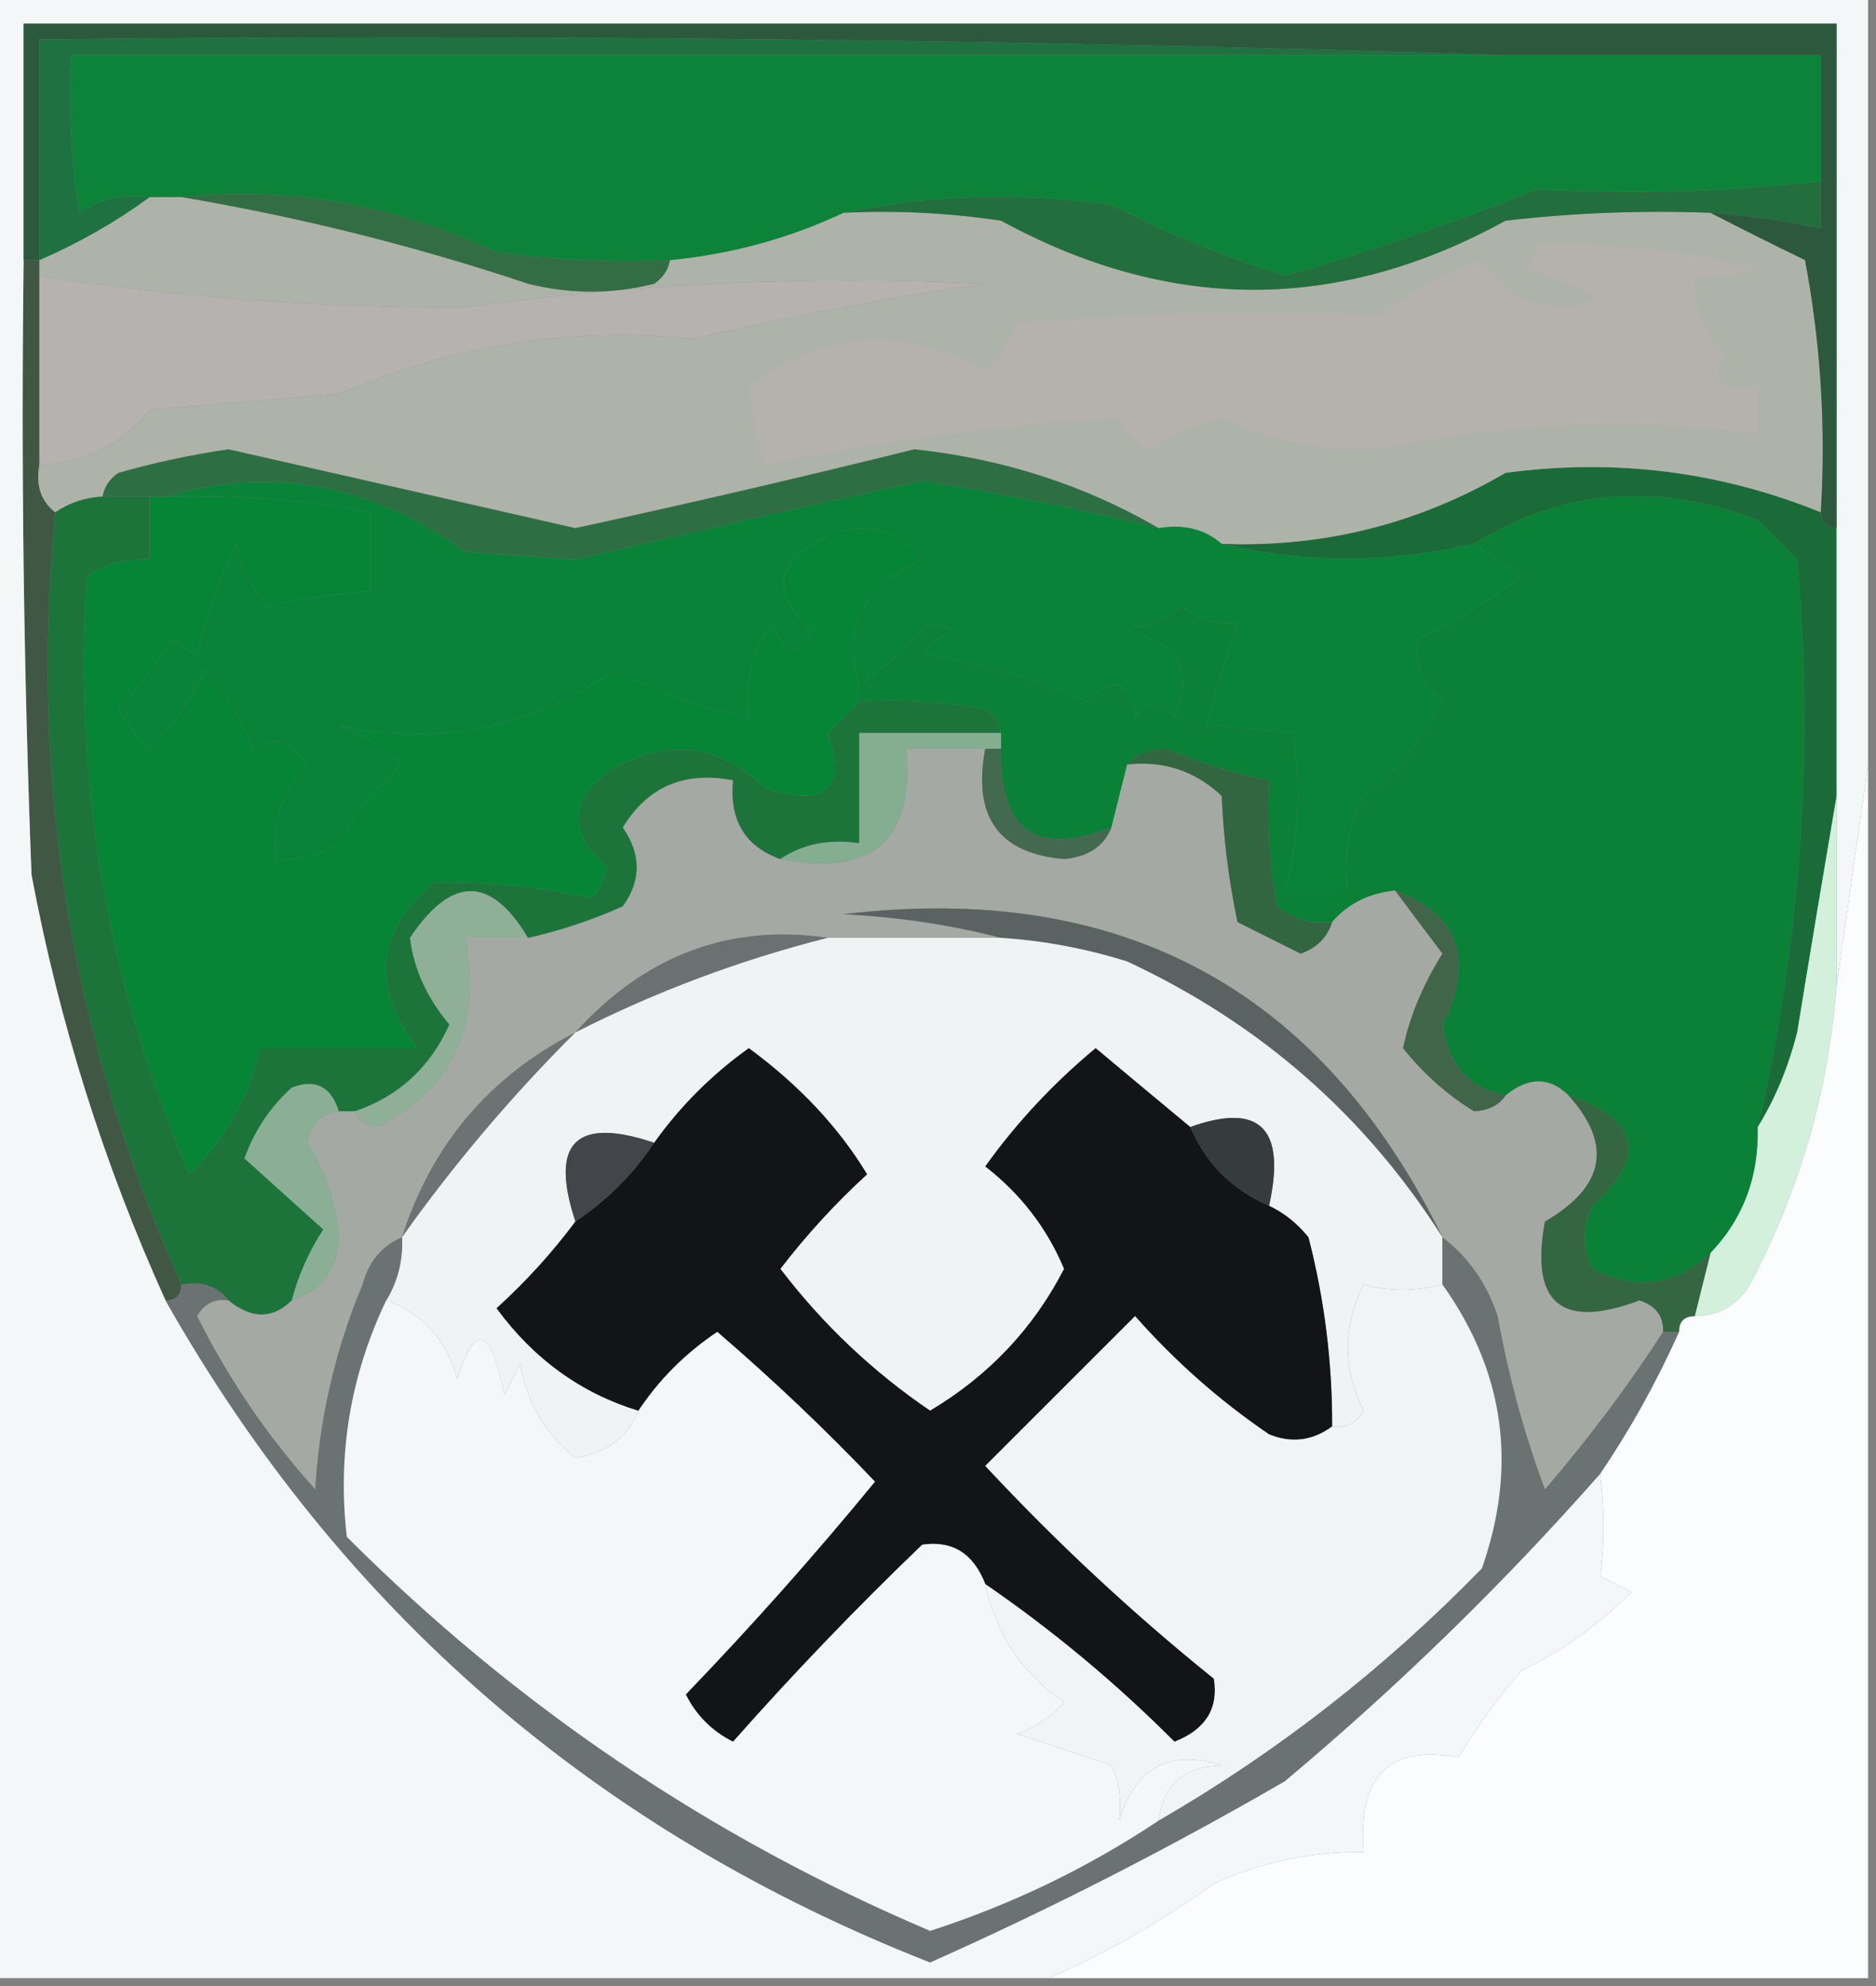 <?xml version="1.0" encoding="UTF-8"?>
<!DOCTYPE svg PUBLIC "-//W3C//DTD SVG 1.1//EN" "http://www.w3.org/Graphics/SVG/1.1/DTD/svg11.dtd">
<svg xmlns="http://www.w3.org/2000/svg" version="1.1" width="119px" height="126px" style="shape-rendering:geometricPrecision; text-rendering:geometricPrecision; image-rendering:optimizeQuality; fill-rule:evenodd; clip-rule:evenodd" xmlns:xlink="http://www.w3.org/1999/xlink">
<rect width="100%" height="100%" fill="#808080" stroke="none"/>
<g><path style="opacity:1" fill="#0b8037" d="M 111.5,71.5 C 111.585,74.649 110.585,77.316 108.5,79.5C 106.243,81.584 103.743,81.918 101,80.5C 100.333,79.167 100.333,77.833 101,76.5C 104.467,73.366 103.967,71.032 99.5,69.5C 98.295,68.314 96.961,68.314 95.5,69.5C 93.156,69.021 91.822,67.521 91.5,65C 93.529,60.882 92.529,58.048 88.5,56.5C 86.847,56.66 85.514,57.326 84.5,58.5C 83.178,58.67 82.011,58.337 81,57.5C 80.503,54.854 80.336,52.187 80.5,49.5C 78.253,49.085 76.087,48.418 74,47.5C 72.93,47.528 72.097,47.861 71.5,48.5C 71.167,49.833 70.833,51.167 70.5,52.5C 65.692,54.363 63.359,52.696 63.5,47.5C 63.5,47.167 63.5,46.833 63.5,46.5C 63.389,45.883 63.056,45.383 62.5,45C 59.854,44.503 57.187,44.336 54.5,44.5C 54.5,44.167 54.5,43.833 54.5,43.5C 56.149,42.352 57.649,41.018 59,39.5C 59.5,39.667 60,39.833 60.5,40C 59.692,40.308 59.025,40.808 58.5,41.5C 62.147,42.087 65.647,43.087 69,44.5C 70.646,42.859 71.646,43.193 72,45.5C 72.741,44.359 73.575,44.359 74.5,45.5C 75.792,42.589 74.792,40.756 71.5,40C 72.766,39.691 73.933,39.191 75,38.5C 76.011,39.337 77.178,39.67 78.5,39.5C 77.705,41.934 77.038,44.101 76.5,46C 78.521,46.14 80.355,46.307 82,46.5C 82.543,49.868 82.376,53.201 81.5,56.5C 82.833,56.5 84.167,56.5 85.5,56.5C 85.201,54.396 85.534,52.396 86.5,50.5C 88.622,48.95 90.289,46.95 91.5,44.5C 90.167,43.38 89.667,42.047 90,40.5C 92.406,39.435 94.573,38.102 96.5,36.5C 95.398,35.824 94.398,35.158 93.5,34.5C 99.076,31.035 105.076,30.535 111.5,33C 112.333,33.833 113.167,34.667 114,35.5C 115.069,47.66 114.236,59.66 111.5,71.5 Z"/></g>
<g><path style="opacity:1" fill="#1b6b38" d="M 115.5,32.5 C 115.5,33.167 115.833,33.5 116.5,33.5C 116.5,39.167 116.5,44.833 116.5,50.5C 115.672,55.357 114.838,60.357 114,65.5C 113.434,67.723 112.6,69.723 111.5,71.5C 114.236,59.66 115.069,47.66 114,35.5C 113.167,34.667 112.333,33.833 111.5,33C 105.076,30.535 99.076,31.035 93.5,34.5C 88.036,35.757 82.703,35.757 77.5,34.5C 83.926,34.748 89.926,33.248 95.5,30C 102.412,29.067 109.078,29.9 115.5,32.5 Z"/></g>
<g><path style="opacity:1" fill="#078537" d="M 9.5,31.5 C 9.833,31.5 10.167,31.5 10.5,31.5C 14.881,31.372 19.215,31.705 23.5,32.5C 23.5,34.167 23.5,35.833 23.5,37.5C 20.989,37.699 18.822,38.032 17,38.5C 15.956,37.377 15.29,36.044 15,34.5C 13.957,36.701 13.123,39.034 12.5,41.5C 11.914,41.291 11.414,40.957 11,40.5C 9.954,42.09 8.787,43.59 7.5,45C 8.047,45.925 8.713,46.758 9.5,47.5C 10.934,46.064 12.1,44.398 13,42.5C 14.316,43.974 15.316,45.641 16,47.5C 17.243,46.664 18.41,46.997 19.5,48.5C 17.914,50.173 17.247,52.173 17.5,54.5C 18.93,54.579 20.264,54.246 21.5,53.5C 22.563,51.565 23.897,49.899 25.5,48.5C 24.335,47.416 23.002,46.583 21.5,46C 27.815,47.404 33.648,46.237 39,42.5C 41.69,43.929 44.523,44.929 47.5,45.5C 47.181,43.249 47.681,41.249 49,39.5C 49.743,41.645 50.577,41.811 51.5,40C 48.818,37.63 49.151,35.63 52.5,34C 54.956,33.054 56.956,33.554 58.5,35.5C 54.71,37.209 53.377,39.876 54.5,43.5C 54.5,43.833 54.5,44.167 54.5,44.5C 53.909,45.151 53.243,45.818 52.5,46.5C 53.713,50.084 52.38,51.251 48.5,50C 45.58,47.12 42.246,46.787 38.5,49C 36.093,50.908 36.093,52.908 38.5,55C 38.355,55.772 38.022,56.439 37.5,57C 34.251,56.261 30.918,55.927 27.5,56C 23.842,59.139 23.509,62.639 26.5,66.5C 23.167,66.5 19.833,66.5 16.5,66.5C 15.777,69.613 14.277,72.279 12,74.5C 6.815,62.378 4.648,49.711 5.5,36.5C 6.736,35.754 8.07,35.421 9.5,35.5C 9.5,34.167 9.5,32.833 9.5,31.5 Z"/></g>
<g><path style="opacity:1" fill="#3f5743" d="M 1.5,16.5 C 1.833,16.5 2.167,16.5 2.5,16.5C 2.5,16.833 2.5,17.167 2.5,17.5C 2.5,21.5 2.5,25.5 2.5,29.5C 2.263,30.791 2.596,31.791 3.5,32.5C 1.847,49.636 4.513,65.969 11.5,81.5C 11.5,82.167 11.167,82.5 10.5,82.5C 6.59,73.865 3.756,64.865 2,55.5C 1.5,42.504 1.333,29.504 1.5,16.5 Z"/></g>
<g><path style="opacity:1" fill="#a5a9a3" d="M 62.5,47.5 C 61.683,51.815 63.349,54.149 67.5,54.5C 69.03,54.36 70.03,53.694 70.5,52.5C 70.833,51.167 71.167,49.833 71.5,48.5C 73.827,48.247 75.827,48.914 77.5,50.5C 77.6,53.121 77.933,55.788 78.5,58.5C 79.833,59.167 81.167,59.833 82.5,60.5C 83.522,60.145 84.189,59.478 84.5,58.5C 85.514,57.326 86.847,56.66 88.5,56.5C 89.476,57.815 90.476,59.148 91.5,60.5C 90.253,62.497 89.419,64.497 89,66.5C 90.295,68.122 91.795,69.455 93.5,70.5C 94.416,70.457 95.083,70.124 95.5,69.5C 96.961,68.314 98.295,68.314 99.5,69.5C 102.308,72.618 101.808,75.285 98,77.5C 97.05,82.692 99.05,84.359 104,82.5C 105.03,82.836 105.53,83.503 105.5,84.5C 103.264,87.944 100.764,91.278 98,94.5C 96.686,90.988 95.686,87.321 95,83.5C 94.303,81.416 93.136,79.749 91.5,78.5C 83.783,62.743 71.116,55.91 53.5,58C 57.025,58.179 60.359,58.679 63.5,59.5C 59.833,59.5 56.167,59.5 52.5,59.5C 46.264,58.6 40.931,60.6 36.5,65.5C 31.045,68.291 27.378,72.624 25.5,78.5C 24.21,79.058 23.377,80.058 23,81.5C 21.262,85.661 20.262,89.995 20,94.5C 17.006,91.18 14.505,87.513 12.5,83.5C 12.957,82.703 13.624,82.369 14.5,82.5C 15.961,83.686 17.295,83.686 18.5,82.5C 20.38,81.922 21.38,80.588 21.5,78.5C 21.303,76.318 20.636,74.318 19.5,72.5C 19.747,71.287 20.414,70.62 21.5,70.5C 21.833,70.5 22.167,70.5 22.5,70.5C 22.735,71.097 23.235,71.43 24,71.5C 28.746,69.038 30.579,65.038 29.5,59.5C 30.833,59.5 32.167,59.5 33.5,59.5C 35.55,59.039 37.55,58.372 39.5,57.5C 40.681,55.865 40.681,54.198 39.5,52.5C 41.071,49.907 43.404,48.907 46.5,49.5C 46.259,52.034 47.259,53.7 49.5,54.5C 55.334,55.663 58,53.329 57.5,47.5C 59.167,47.5 60.833,47.5 62.5,47.5 Z"/></g>
<g><path style="opacity:1" fill="#5a6361" d="M 91.5,78.5 C 86.584,70.756 79.918,64.923 71.5,61C 68.883,60.178 66.216,59.678 63.5,59.5C 60.359,58.679 57.025,58.179 53.5,58C 71.116,55.91 83.783,62.743 91.5,78.5 Z"/></g>
<g><path style="opacity:1" fill="#90af97" d="M 33.5,59.5 C 32.167,59.5 30.833,59.5 29.5,59.5C 30.579,65.038 28.746,69.038 24,71.5C 23.235,71.43 22.735,71.097 22.5,70.5C 25.272,69.564 27.272,67.73 28.5,65C 27.073,63.3 26.24,61.467 26,59.5C 28.64,55.543 31.14,55.543 33.5,59.5 Z"/></g>
<g><path style="opacity:1" fill="#6b7070" d="M 52.5,59.5 C 46.912,60.917 41.579,62.917 36.5,65.5C 40.931,60.6 46.264,58.6 52.5,59.5 Z"/></g>
<g><path style="opacity:1" fill="#416549" d="M 88.5,56.5 C 92.529,58.048 93.529,60.882 91.5,65C 91.822,67.521 93.156,69.021 95.5,69.5C 95.083,70.124 94.416,70.457 93.5,70.5C 91.795,69.455 90.295,68.122 89,66.5C 89.419,64.497 90.253,62.497 91.5,60.5C 90.476,59.148 89.476,57.815 88.5,56.5 Z"/></g>
<g><path style="opacity:1" fill="#6c7372" d="M 36.5,65.5 C 32.428,69.565 28.762,73.898 25.5,78.5C 27.378,72.624 31.045,68.291 36.5,65.5 Z"/></g>
<g><path style="opacity:1" fill="#eff3f3" d="M 52.5,59.5 C 56.167,59.5 59.833,59.5 63.5,59.5C 66.216,59.678 68.883,60.178 71.5,61C 79.918,64.923 86.584,70.756 91.5,78.5C 91.5,79.5 91.5,80.5 91.5,81.5C 89.713,81.93 88.046,81.93 86.5,81.5C 85.167,84.167 85.167,86.833 86.5,89.5C 86.043,90.297 85.376,90.631 84.5,90.5C 84.515,86.44 84.015,82.44 83,78.5C 82.292,77.62 81.458,76.953 80.5,76.5C 81.59,71.585 79.923,69.919 75.5,71.5C 73.519,69.856 71.519,68.19 69.5,66.5C 66.814,68.733 64.481,71.233 62.5,74C 64.749,75.745 66.416,77.912 67.5,80.5C 65.556,84.279 62.722,87.279 59,89.5C 55.353,87.02 52.187,84.02 49.5,80.5C 51.149,78.35 52.982,76.35 55,74.5C 53.196,71.517 50.696,68.851 47.5,66.5C 45.145,68.188 43.145,70.188 41.5,72.5C 36.516,70.827 34.849,72.494 36.5,77.5C 35.04,79.463 33.373,81.296 31.5,83C 33.869,86.226 36.869,88.392 40.5,89.5C 39.816,91.185 38.483,92.185 36.5,92.5C 34.56,90.955 33.394,88.955 33,86.5C 32.667,87.167 32.333,87.833 32,88.5C 31.134,84.194 30.134,83.86 29,87.5C 28.344,85.014 26.844,83.347 24.5,82.5C 25.234,81.292 25.567,79.959 25.5,78.5C 28.762,73.898 32.428,69.565 36.5,65.5C 41.579,62.917 46.912,60.917 52.5,59.5 Z"/></g>
<g><path style="opacity:1" fill="#d3f0dd" d="M 116.5,50.5 C 116.5,54.5 116.5,58.5 116.5,62.5C 115.987,69.207 114.154,75.54 111,81.5C 110.184,82.823 109.017,83.489 107.5,83.5C 107.833,82.167 108.167,80.833 108.5,79.5C 110.585,77.316 111.585,74.649 111.5,71.5C 112.6,69.723 113.434,67.723 114,65.5C 114.838,60.357 115.672,55.357 116.5,50.5 Z"/></g>
<g><path style="opacity:1" fill="#424549" d="M 41.5,72.5 C 40.167,74.5 38.5,76.167 36.5,77.5C 34.849,72.494 36.516,70.827 41.5,72.5 Z"/></g>
<g><path style="opacity:1" fill="#363b3d" d="M 80.5,76.5 C 78.167,75.5 76.5,73.833 75.5,71.5C 79.923,69.919 81.59,71.585 80.5,76.5 Z"/></g>
<g><path style="opacity:1" fill="#8baf94" d="M 21.5,70.5 C 20.414,70.62 19.747,71.287 19.5,72.5C 20.636,74.318 21.303,76.318 21.5,78.5C 21.38,80.588 20.38,81.922 18.5,82.5C 18.919,80.906 19.586,79.406 20.5,78C 18.825,76.498 17.159,74.998 15.5,73.5C 16.128,71.742 17.128,70.242 18.5,69C 19.998,68.415 20.998,68.915 21.5,70.5 Z"/></g>
<g><path style="opacity:1" fill="#1c743b" d="M 6.5,31.5 C 7.5,31.5 8.5,31.5 9.5,31.5C 9.5,32.833 9.5,34.167 9.5,35.5C 8.07,35.421 6.736,35.754 5.5,36.5C 4.648,49.711 6.815,62.378 12,74.5C 14.277,72.279 15.777,69.613 16.5,66.5C 19.833,66.5 23.167,66.5 26.5,66.5C 23.509,62.639 23.842,59.139 27.5,56C 30.918,55.927 34.251,56.261 37.5,57C 38.022,56.439 38.355,55.772 38.5,55C 36.093,52.908 36.093,50.908 38.5,49C 42.246,46.787 45.58,47.12 48.5,50C 52.38,51.251 53.713,50.084 52.5,46.5C 53.243,45.818 53.909,45.151 54.5,44.5C 57.187,44.336 59.854,44.503 62.5,45C 63.056,45.383 63.389,45.883 63.5,46.5C 60.5,46.5 57.5,46.5 54.5,46.5C 54.5,48.833 54.5,51.167 54.5,53.5C 52.585,53.215 50.919,53.549 49.5,54.5C 47.259,53.7 46.259,52.034 46.5,49.5C 43.404,48.907 41.071,49.907 39.5,52.5C 40.681,54.198 40.681,55.865 39.5,57.5C 37.55,58.372 35.55,59.039 33.5,59.5C 31.14,55.543 28.64,55.543 26,59.5C 26.24,61.467 27.073,63.3 28.5,65C 27.272,67.73 25.272,69.564 22.5,70.5C 22.167,70.5 21.833,70.5 21.5,70.5C 20.998,68.915 19.998,68.415 18.5,69C 17.128,70.242 16.128,71.742 15.5,73.5C 17.159,74.998 18.825,76.498 20.5,78C 19.586,79.406 18.919,80.906 18.5,82.5C 17.295,83.686 15.961,83.686 14.5,82.5C 13.791,81.596 12.791,81.263 11.5,81.5C 4.513,65.969 1.847,49.636 3.5,32.5C 4.391,31.89 5.391,31.557 6.5,31.5 Z"/></g>
<g><path style="opacity:1" fill="#fafcfd" d="M 118.5,48.5 C 118.5,74.167 118.5,99.833 118.5,125.5C 101.167,125.5 83.833,125.5 66.5,125.5C 70.142,123.924 73.642,121.924 77,119.5C 80.026,118.128 83.193,117.462 86.5,117.5C 86.12,112.678 88.12,110.678 92.5,111.5C 93.69,109.547 95.024,107.713 96.5,106C 99.106,104.73 101.439,103.063 103.5,101C 102.833,100.667 102.167,100.333 101.5,100C 101.784,98.044 101.784,95.877 101.5,93.5C 103.42,90.661 105.087,87.661 106.5,84.5C 106.5,83.833 106.833,83.5 107.5,83.5C 109.017,83.489 110.184,82.823 111,81.5C 114.154,75.54 115.987,69.207 116.5,62.5C 117.167,57.833 117.833,53.167 118.5,48.5 Z"/></g>
<g><path style="opacity:1" fill="#f3f7f7" d="M -0.5,-0.5 C 39.167,-0.5 78.833,-0.5 118.5,-0.5C 118.5,15.833 118.5,32.167 118.5,48.5C 117.833,53.167 117.167,57.833 116.5,62.5C 116.5,58.5 116.5,54.5 116.5,50.5C 116.5,44.833 116.5,39.167 116.5,33.5C 116.5,22.833 116.5,12.167 116.5,1.5C 78.167,1.5 39.833,1.5 1.5,1.5C 1.5,6.5 1.5,11.5 1.5,16.5C 1.333,29.504 1.5,42.504 2,55.5C 3.756,64.865 6.59,73.865 10.5,82.5C 21.631,102.173 37.798,116.173 59,124.5C 66.719,121.057 74.219,117.224 81.5,113C 88.698,106.968 95.364,100.468 101.5,93.5C 101.784,95.877 101.784,98.044 101.5,100C 102.167,100.333 102.833,100.667 103.5,101C 101.439,103.063 99.106,104.73 96.5,106C 95.024,107.713 93.69,109.547 92.5,111.5C 88.12,110.678 86.12,112.678 86.5,117.5C 83.193,117.462 80.026,118.128 77,119.5C 73.642,121.924 70.142,123.924 66.5,125.5C 44.167,125.5 21.833,125.5 -0.5,125.5C -0.5,83.5 -0.5,41.5 -0.5,-0.5 Z"/></g>
<g><path style="opacity:1" fill="#316640" d="M 71.5,48.5 C 72.097,47.861 72.93,47.528 74,47.5C 76.087,48.418 78.253,49.085 80.5,49.5C 80.336,52.187 80.503,54.854 81,57.5C 82.011,58.337 83.178,58.67 84.5,58.5C 84.189,59.478 83.522,60.145 82.5,60.5C 81.167,59.833 79.833,59.167 78.5,58.5C 77.933,55.788 77.6,53.121 77.5,50.5C 75.827,48.914 73.827,48.247 71.5,48.5 Z"/></g>
<g><path style="opacity:1" fill="#098338" d="M 10.5,31.5 C 17.284,29.536 23.618,30.702 29.5,35C 31.833,35.167 34.167,35.333 36.5,35.5C 43.867,33.764 51.2,32.097 58.5,30.5C 63.549,31.295 68.549,32.295 73.5,33.5C 75.099,33.232 76.432,33.566 77.5,34.5C 82.703,35.757 88.036,35.757 93.5,34.5C 94.398,35.158 95.398,35.824 96.5,36.5C 94.573,38.102 92.406,39.435 90,40.5C 89.667,42.047 90.167,43.38 91.5,44.5C 90.289,46.95 88.622,48.95 86.5,50.5C 85.534,52.396 85.201,54.396 85.5,56.5C 84.167,56.5 82.833,56.5 81.5,56.5C 82.376,53.201 82.543,49.868 82,46.5C 80.355,46.307 78.521,46.14 76.5,46C 77.038,44.101 77.705,41.934 78.5,39.5C 77.178,39.67 76.011,39.337 75,38.5C 73.933,39.191 72.766,39.691 71.5,40C 74.792,40.756 75.792,42.589 74.5,45.5C 73.575,44.359 72.741,44.359 72,45.5C 71.646,43.193 70.646,42.859 69,44.5C 65.647,43.087 62.147,42.087 58.5,41.5C 59.025,40.808 59.692,40.308 60.5,40C 60,39.833 59.5,39.667 59,39.5C 57.649,41.018 56.149,42.352 54.5,43.5C 53.377,39.876 54.71,37.209 58.5,35.5C 56.956,33.554 54.956,33.054 52.5,34C 49.151,35.63 48.818,37.63 51.5,40C 50.577,41.811 49.743,41.645 49,39.5C 47.681,41.249 47.181,43.249 47.5,45.5C 44.523,44.929 41.69,43.929 39,42.5C 33.648,46.237 27.815,47.404 21.5,46C 23.002,46.583 24.335,47.416 25.5,48.5C 23.897,49.899 22.563,51.565 21.5,53.5C 20.264,54.246 18.93,54.579 17.5,54.5C 17.247,52.173 17.914,50.173 19.5,48.5C 18.41,46.997 17.243,46.664 16,47.5C 15.316,45.641 14.316,43.974 13,42.5C 12.1,44.398 10.934,46.064 9.5,47.5C 8.713,46.758 8.047,45.925 7.5,45C 8.787,43.59 9.954,42.09 11,40.5C 11.414,40.957 11.914,41.291 12.5,41.5C 13.123,39.034 13.957,36.701 15,34.5C 15.29,36.044 15.956,37.377 17,38.5C 18.822,38.032 20.989,37.699 23.5,37.5C 23.5,35.833 23.5,34.167 23.5,32.5C 19.215,31.705 14.881,31.372 10.5,31.5 Z"/></g>
<g><path style="opacity:1" fill="#43694e" d="M 62.5,47.5 C 62.833,47.5 63.167,47.5 63.5,47.5C 63.359,52.696 65.692,54.363 70.5,52.5C 70.03,53.694 69.03,54.36 67.5,54.5C 63.349,54.149 61.683,51.815 62.5,47.5 Z"/></g>
<g><path style="opacity:1" fill="#85ae91" d="M 63.5,46.5 C 63.5,46.833 63.5,47.167 63.5,47.5C 63.167,47.5 62.833,47.5 62.5,47.5C 60.833,47.5 59.167,47.5 57.5,47.5C 58,53.329 55.334,55.663 49.5,54.5C 50.919,53.549 52.585,53.215 54.5,53.5C 54.5,51.167 54.5,48.833 54.5,46.5C 57.5,46.5 60.5,46.5 63.5,46.5 Z"/></g>
<g><path style="opacity:1" fill="#2d6f43" d="M 73.5,33.5 C 68.549,32.295 63.549,31.295 58.5,30.5C 51.2,32.097 43.867,33.764 36.5,35.5C 34.167,35.333 31.833,35.167 29.5,35C 23.618,30.702 17.284,29.536 10.5,31.5C 10.167,31.5 9.833,31.5 9.5,31.5C 8.5,31.5 7.5,31.5 6.5,31.5C 6.611,30.883 6.944,30.383 7.5,30C 9.8,29.342 12.133,28.842 14.5,28.5C 21.841,30.169 29.174,31.835 36.5,33.5C 43.675,31.943 50.842,30.276 58,28.5C 63.625,29.098 68.792,30.765 73.5,33.5 Z"/></g>
<g><path style="opacity:1" fill="#b6b2af" d="M 2.5,17.5 C 11.332,18.856 20.332,19.522 29.5,19.5C 40.404,17.967 51.404,17.467 62.5,18C 56.234,18.912 50.068,20.079 44,21.5C 36.233,20.719 28.733,21.885 21.5,25C 17.5,25.333 13.5,25.667 9.5,26C 7.691,28.238 5.358,29.405 2.5,29.5C 2.5,25.5 2.5,21.5 2.5,17.5 Z"/></g>
<g><path style="opacity:1" fill="#aeb3aa" d="M 9.5,12.5 C 10.167,12.5 10.833,12.5 11.5,12.5C 18.97,13.761 26.303,15.594 33.5,18C 36.167,18.667 38.833,18.667 41.5,18C 42.056,17.617 42.389,17.117 42.5,16.5C 46.372,16.128 50.039,15.128 53.5,13.5C 56.85,13.335 60.183,13.502 63.5,14C 74.212,19.844 84.879,19.844 95.5,14C 99.821,13.501 104.154,13.334 108.5,13.5C 110.396,14.48 112.396,15.48 114.5,16.5C 115.495,21.792 115.828,27.125 115.5,32.5C 109.078,29.9 102.412,29.067 95.5,30C 89.926,33.248 83.926,34.748 77.5,34.5C 76.432,33.566 75.099,33.232 73.5,33.5C 68.792,30.765 63.625,29.098 58,28.5C 50.842,30.276 43.675,31.943 36.5,33.5C 29.174,31.835 21.841,30.169 14.5,28.5C 12.133,28.842 9.8,29.342 7.5,30C 6.944,30.383 6.611,30.883 6.5,31.5C 5.391,31.557 4.391,31.89 3.5,32.5C 2.596,31.791 2.263,30.791 2.5,29.5C 5.358,29.405 7.691,28.238 9.5,26C 13.5,25.667 17.5,25.333 21.5,25C 28.733,21.885 36.233,20.719 44,21.5C 50.068,20.079 56.234,18.912 62.5,18C 51.404,17.467 40.404,17.967 29.5,19.5C 20.332,19.522 11.332,18.856 2.5,17.5C 2.5,17.167 2.5,16.833 2.5,16.5C 5.004,15.416 7.337,14.083 9.5,12.5 Z"/></g>
<g><path style="opacity:1" fill="#b5b1ad" d="M 97.5,15.5 C 102.232,15.378 106.898,15.878 111.5,17C 110.207,17.49 108.873,17.657 107.5,17.5C 107.383,19.483 108.05,21.15 109.5,22.5C 108.391,24.214 109.058,24.881 111.5,24.5C 111.5,25.5 111.5,26.5 111.5,27.5C 103.475,26.501 95.475,26.834 87.5,28.5C 83.924,28.682 80.59,28.015 77.5,26.5C 75.896,26.939 74.396,27.606 73,28.5C 72.055,28.095 71.388,27.428 71,26.5C 63.442,26.967 55.942,27.967 48.5,29.5C 48.003,27.784 47.669,26.117 47.5,24.5C 52.256,20.949 57.256,20.615 62.5,23.5C 63.415,22.672 64.081,21.672 64.5,20.5C 72.149,19.844 79.816,19.677 87.5,20C 89.443,18.445 91.61,17.278 94,16.5C 95.829,19.204 98.329,20.037 101.5,19C 99.913,18.138 98.246,17.471 96.5,17C 97.056,16.617 97.389,16.117 97.5,15.5 Z"/></g>
<g><path style="opacity:1" fill="#336d43" d="M 11.5,12.5 C 18.279,11.783 24.946,12.949 31.5,16C 35.152,16.499 38.818,16.665 42.5,16.5C 42.389,17.117 42.056,17.617 41.5,18C 38.833,18.667 36.167,18.667 33.5,18C 26.303,15.594 18.97,13.761 11.5,12.5 Z"/></g>
<g><path style="opacity:1" fill="#226e3d" d="M 115.5,11.5 C 115.5,12.5 115.5,13.5 115.5,14.5C 113.194,14.007 110.861,13.674 108.5,13.5C 104.154,13.334 99.821,13.501 95.5,14C 84.879,19.844 74.212,19.844 63.5,14C 60.183,13.502 56.85,13.335 53.5,13.5C 58.985,12.348 64.651,12.182 70.5,13C 74.047,14.808 77.714,16.308 81.5,17.5C 86.934,15.949 92.267,14.116 97.5,12C 103.569,12.33 109.569,12.164 115.5,11.5 Z"/></g>
<g><path style="opacity:1" fill="#0c8339" d="M 95.5,3.5 C 102.167,3.5 108.833,3.5 115.5,3.5C 115.5,6.167 115.5,8.833 115.5,11.5C 109.569,12.164 103.569,12.33 97.5,12C 92.267,14.116 86.934,15.949 81.5,17.5C 77.714,16.308 74.047,14.808 70.5,13C 64.651,12.182 58.985,12.348 53.5,13.5C 50.039,15.128 46.372,16.128 42.5,16.5C 38.818,16.665 35.152,16.499 31.5,16C 24.946,12.949 18.279,11.783 11.5,12.5C 10.833,12.5 10.167,12.5 9.5,12.5C 7.856,12.287 6.356,12.62 5,13.5C 4.502,10.183 4.335,6.85 4.5,3.5C 34.833,3.5 65.167,3.5 95.5,3.5 Z"/></g>
<g><path style="opacity:1" fill="#2c593c" d="M 116.5,33.5 C 115.833,33.5 115.5,33.167 115.5,32.5C 115.828,27.125 115.495,21.792 114.5,16.5C 112.396,15.48 110.396,14.48 108.5,13.5C 110.861,13.674 113.194,14.007 115.5,14.5C 115.5,13.5 115.5,12.5 115.5,11.5C 115.5,8.833 115.5,6.167 115.5,3.5C 108.833,3.5 102.167,3.5 95.5,3.5C 64.671,2.502 33.671,2.168 2.5,2.5C 2.5,7.167 2.5,11.833 2.5,16.5C 2.167,16.5 1.833,16.5 1.5,16.5C 1.5,11.5 1.5,6.5 1.5,1.5C 39.833,1.5 78.167,1.5 116.5,1.5C 116.5,12.167 116.5,22.833 116.5,33.5 Z"/></g>
<g><path style="opacity:1" fill="#1e7140" d="M 95.5,3.5 C 65.167,3.5 34.833,3.5 4.5,3.5C 4.335,6.85 4.502,10.183 5,13.5C 6.356,12.62 7.856,12.287 9.5,12.5C 7.337,14.083 5.004,15.416 2.5,16.5C 2.5,11.833 2.5,7.167 2.5,2.5C 33.671,2.168 64.671,2.502 95.5,3.5 Z"/></g>
<g><path style="opacity:1" fill="#336641" d="M 99.5,69.5 C 103.967,71.032 104.467,73.366 101,76.5C 100.333,77.833 100.333,79.167 101,80.5C 103.743,81.918 106.243,81.584 108.5,79.5C 108.167,80.833 107.833,82.167 107.5,83.5C 106.833,83.5 106.5,83.833 106.5,84.5C 106.167,84.5 105.833,84.5 105.5,84.5C 105.53,83.503 105.03,82.836 104,82.5C 99.05,84.359 97.05,82.692 98,77.5C 101.808,75.285 102.308,72.618 99.5,69.5 Z"/></g>
<g><path style="opacity:1" fill="#121415" d="M 75.5,71.5 C 76.5,73.833 78.167,75.5 80.5,76.5C 81.458,76.953 82.292,77.62 83,78.5C 84.015,82.44 84.515,86.44 84.5,90.5C 83.262,91.412 81.928,91.579 80.5,91C 77.37,88.872 74.537,86.372 72,83.5C 68.833,86.667 65.667,89.833 62.5,93C 67.032,97.867 71.866,102.367 77,106.5C 77.309,108.391 76.475,109.725 74.5,110.5C 70.773,106.767 66.773,103.434 62.5,100.5C 61.746,98.554 60.412,97.721 58.5,98C 54.318,102.015 50.318,106.182 46.5,110.5C 45.167,109.833 44.167,108.833 43.5,107.5C 47.699,103.137 51.699,98.637 55.5,94C 52.383,90.719 49.049,87.552 45.5,84.5C 43.479,85.855 41.812,87.521 40.5,89.5C 36.869,88.392 33.869,86.226 31.5,83C 33.373,81.296 35.04,79.463 36.5,77.5C 38.5,76.167 40.167,74.5 41.5,72.5C 43.145,70.188 45.145,68.188 47.5,66.5C 50.696,68.851 53.196,71.517 55,74.5C 52.982,76.35 51.149,78.35 49.5,80.5C 52.187,84.02 55.353,87.02 59,89.5C 62.722,87.279 65.556,84.279 67.5,80.5C 66.416,77.912 64.749,75.745 62.5,74C 64.481,71.233 66.814,68.733 69.5,66.5C 71.519,68.19 73.519,69.856 75.5,71.5 Z"/></g>
<g><path style="opacity:1" fill="#6b7272" d="M 25.5,78.5 C 25.567,79.959 25.234,81.292 24.5,82.5C 22.229,87.254 21.395,92.254 22,97.5C 32.734,108.24 45.067,116.573 59,122.5C 64.186,120.823 69.02,118.49 73.5,115.5C 81.031,111.145 87.864,105.812 94,99.5C 96.274,93.024 95.441,87.024 91.5,81.5C 91.5,80.5 91.5,79.5 91.5,78.5C 93.136,79.749 94.303,81.416 95,83.5C 95.686,87.321 96.686,90.988 98,94.5C 100.764,91.278 103.264,87.944 105.5,84.5C 105.833,84.5 106.167,84.5 106.5,84.5C 105.087,87.661 103.42,90.661 101.5,93.5C 95.364,100.468 88.698,106.968 81.5,113C 74.219,117.224 66.719,121.057 59,124.5C 37.798,116.173 21.631,102.173 10.5,82.5C 11.167,82.5 11.5,82.167 11.5,81.5C 12.791,81.263 13.791,81.596 14.5,82.5C 13.624,82.369 12.957,82.703 12.5,83.5C 14.505,87.513 17.006,91.18 20,94.5C 20.262,89.995 21.262,85.661 23,81.5C 23.377,80.058 24.21,79.058 25.5,78.5 Z"/></g>
<g><path style="opacity:1" fill="#f1f4f5" d="M 91.5,81.5 C 95.441,87.024 96.274,93.024 94,99.5C 87.864,105.812 81.031,111.145 73.5,115.5C 73.757,113.224 75.09,112.057 77.5,112C 74.196,110.958 72.029,112.125 71,115.5C 71.148,114.175 70.982,113.008 70.5,112C 68.5,111.333 66.5,110.667 64.5,110C 65.672,109.581 66.672,108.915 67.5,108C 64.834,106.167 63.168,103.667 62.5,100.5C 66.773,103.434 70.773,106.767 74.5,110.5C 76.475,109.725 77.309,108.391 77,106.5C 71.866,102.367 67.032,97.867 62.5,93C 65.667,89.833 68.833,86.667 72,83.5C 74.537,86.372 77.37,88.872 80.5,91C 81.928,91.579 83.262,91.412 84.5,90.5C 85.376,90.631 86.043,90.297 86.5,89.5C 85.167,86.833 85.167,84.167 86.5,81.5C 88.046,81.93 89.713,81.93 91.5,81.5 Z"/></g>
<g><path style="opacity:1" fill="#f4f7f8" d="M 24.5,82.5 C 26.844,83.347 28.344,85.014 29,87.5C 30.134,83.86 31.134,84.194 32,88.5C 32.333,87.833 32.667,87.167 33,86.5C 33.394,88.955 34.56,90.955 36.5,92.5C 38.483,92.185 39.816,91.185 40.5,89.5C 41.812,87.521 43.479,85.855 45.5,84.5C 49.049,87.552 52.383,90.719 55.5,94C 51.699,98.637 47.699,103.137 43.5,107.5C 44.167,108.833 45.167,109.833 46.5,110.5C 50.318,106.182 54.318,102.015 58.5,98C 60.412,97.721 61.746,98.554 62.5,100.5C 63.168,103.667 64.834,106.167 67.5,108C 66.672,108.915 65.672,109.581 64.5,110C 66.5,110.667 68.5,111.333 70.5,112C 70.982,113.008 71.148,114.175 71,115.5C 72.029,112.125 74.196,110.958 77.5,112C 75.09,112.057 73.757,113.224 73.5,115.5C 69.02,118.49 64.186,120.823 59,122.5C 45.067,116.573 32.734,108.24 22,97.5C 21.395,92.254 22.229,87.254 24.5,82.5 Z"/></g>
</svg>
